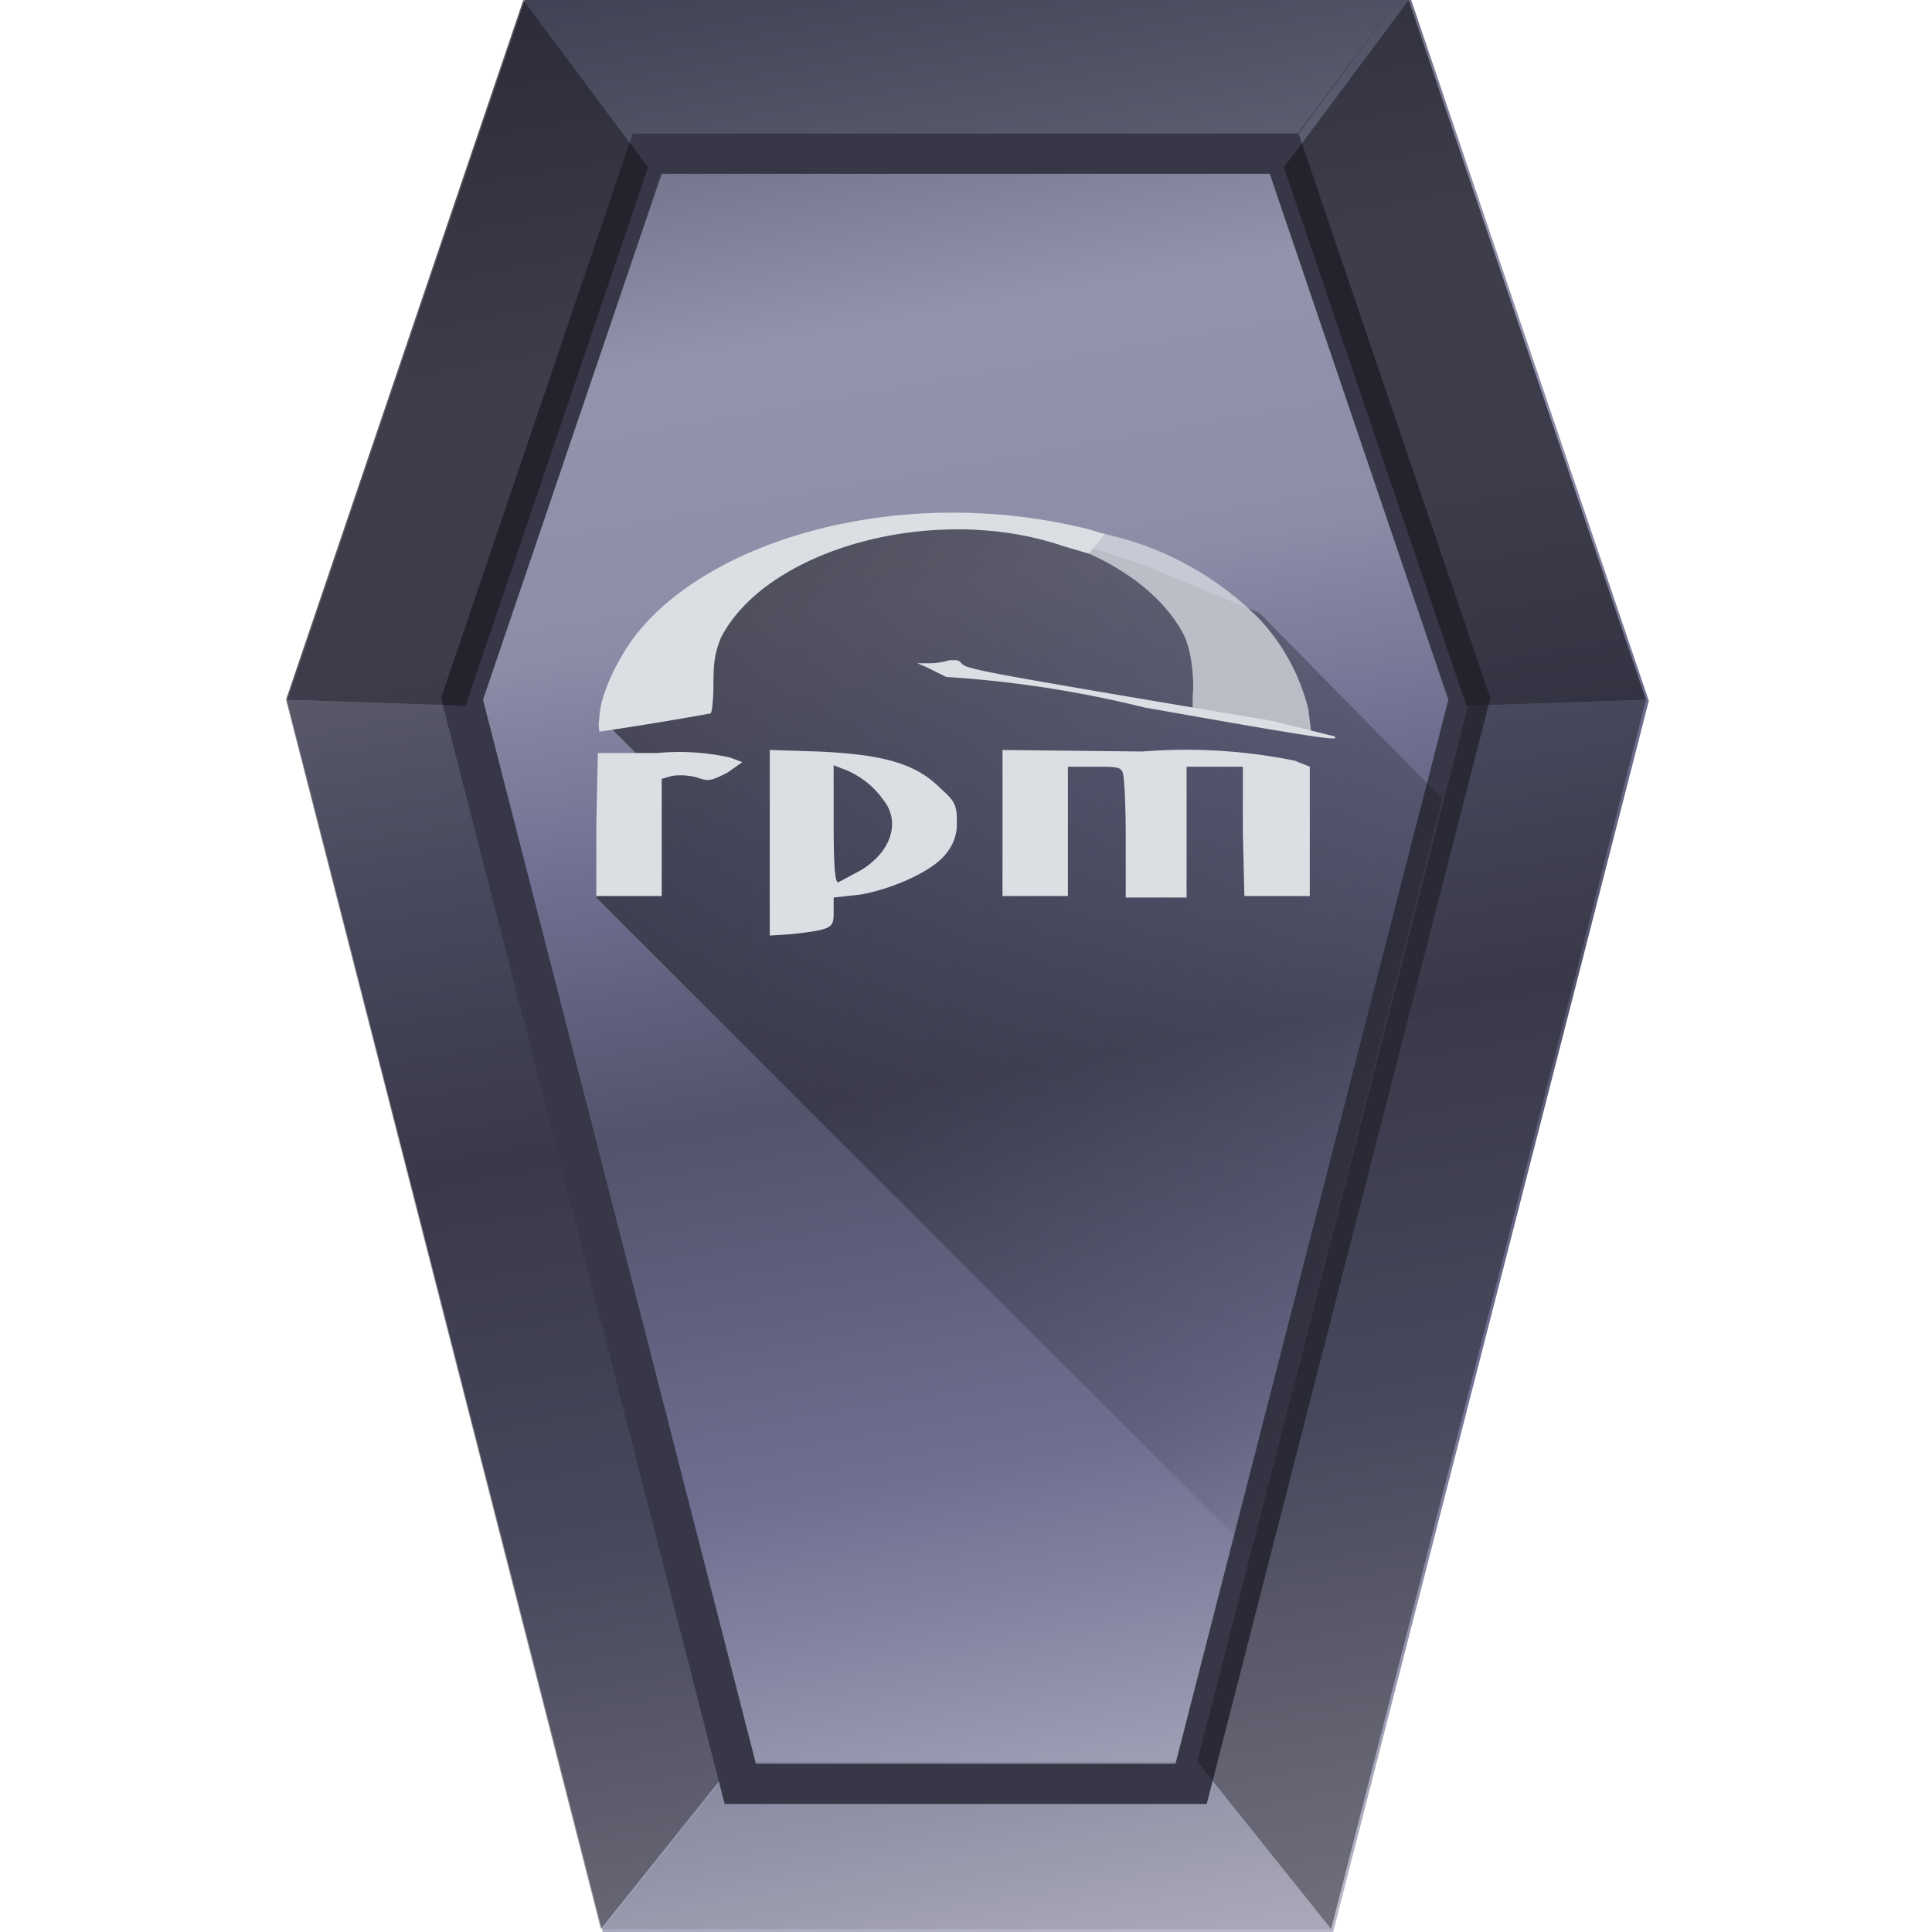 <?xml version="1.0" encoding="UTF-8" standalone="no"?><svg xmlns:dc="http://purl.org/dc/elements/1.1/" xmlns:cc="http://creativecommons.org/ns#" xmlns:rdf="http://www.w3.org/1999/02/22-rdf-syntax-ns#" xmlns="http://www.w3.org/2000/svg" xmlns:xlink="http://www.w3.org/1999/xlink" width="48" height="48" viewBox="0 0 12.7 12.7"><defs><linearGradient id="a"><stop offset="0"/><stop offset="1" stop-opacity="0"/></linearGradient><linearGradient gradientTransform="translate(0 .04)" xlink:href="#b" id="c" x1="18.18" y1="-1.47" x2="26.95" y2="48.32" gradientUnits="userSpaceOnUse"/><linearGradient id="b"><stop offset="0" stop-color="#53536c"/><stop offset=".2" stop-color="#9393ac"/><stop offset=".33" stop-color="#8d8da8"/><stop offset=".44" stop-color="#6f6f91"/><stop offset=".57" stop-color="#53536c"/><stop offset=".76" stop-color="#6f6f91"/><stop offset="1" stop-color="#b7b7c8"/></linearGradient><clipPath id="d"><path d="M-5.02.03l-3.1 4.15H-23.9l-4.55 13.4 6.73 26.24h11.44l6.73-26.24-4.55-13.4z" fill="url(#linearGradient1212)"/></clipPath><filter id="e" x="-.08" width="1.17" y="-.05" height="1.09" color-interpolation-filters="sRGB"><feGaussianBlur stdDeviation=".86"/></filter><linearGradient xlink:href="#a" id="f" gradientUnits="userSpaceOnUse" x1="3.14" y1="2.57" x2="10.7" y2="8.51"/></defs><path d="M40.9 17.46L33.07 48H14.95L7.12 17.46l5.9-17.4H35z" fill="url(#c)" transform="matrix(.265 0 0 .265 0 -.02)"/><path d="M4.84 11.58l-.88 1.1h4.79l-.88-1.1z" fill="#1c1c24" fill-opacity=".1"/><path d="M3.44 0l.82 1.1h4.18L9.26 0z" fill="#1c1c24" fill-opacity=".35"/><path d="M4.83 11.58l-.88 1.1L1.88 4.6l1.17.04z" fill="#1c1c24" fill-opacity=".47"/><path d="M-5.02.03l-3.1 4.15H-23.9l-4.55 13.4 6.73 26.24h11.44l6.73-26.24-4.55-13.4z" clip-path="url(#d)" transform="matrix(.277 0 0 .277 10.78 -.28)" fill="none" stroke="#373748" stroke-width="1.91" filter="url(#e)"/><path d="M1.88 4.6L3.44 0l.82 1.1-1.2 3.54zm8.94 0L9.26 0l-.82 1.1 1.2 3.54z" fill="#1c1c24" fill-opacity=".71"/><path d="M7.87 11.58l.88 1.1 2.07-8.08-1.17.04z" fill="#1c1c24" fill-opacity=".47"/><path d="M6.12 3.41l-.67.1-.8.36-.7.85.4.4-.43.78 4.3 4.3.46-1.8.8-3.15-1.2-1.22-.77-.32-.73-.24z" opacity=".58" fill="url(#f)"/><g fill="#dbdee3" stroke-width="1.98"><path d="M6.26 3.37c-.9 0-1.73.33-2.1.83-.13.18-.22.4-.22.52a.26.26 0 0 0 0 .09 23.82 23.82 0 0 0 .73-.12c.01 0 .02-.09.02-.2 0-.14.01-.2.05-.3.3-.58 1.4-.89 2.25-.6l.17.05.1-.13-.1-.03a3.69 3.69 0 0 0-.9-.11zm0 .97a.16.16 0 0 0-.02 0 .45.45 0 0 1-.14.02h-.07l.07.03.12.06a7.31 7.31 0 0 1 1.3.2c1.24.22 1.29.22 1.25.19l-.4-.1c-1.9-.32-2.02-.34-2.05-.38a.05.05 0 0 0-.05-.02zm-1.2.59v1.22l.15-.01c.26-.03.27-.04.27-.14v-.1l.18-.02c.22-.04.48-.16.56-.27a.3.3 0 0 0 .07-.2c0-.12-.01-.14-.11-.23-.16-.16-.37-.22-.8-.24zm.42.1l.05.02c.09.03.2.1.27.2.12.14.07.34-.14.47l-.15.08c-.02 0-.03-.09-.03-.39zm1.11-.1v.96h.43v-.85h.18c.13 0 .17 0 .18.04.01.02.02.2.02.42v.4h.4v-.86h.37v.44l.01.41h.43v-.85L8.51 5a3.6 3.6 0 0 0-1-.06zm-2.27.02h-.39l-.01.47v.47h.43v-.77l.07-.02a.43.43 0 0 1 .16.01c.08.03.1.02.2-.03l.1-.07-.08-.03a1.53 1.53 0 0 0-.48-.03z"/><path d="M7.26 3.5l-.1.14c.29.13.51.32.62.53.06.12.07.33.06.4v.12l.78.13-.02-.16a1.34 1.34 0 0 0-.33-.6 2.05 2.05 0 0 0-1.01-.55z" opacity=".75"/></g></svg>